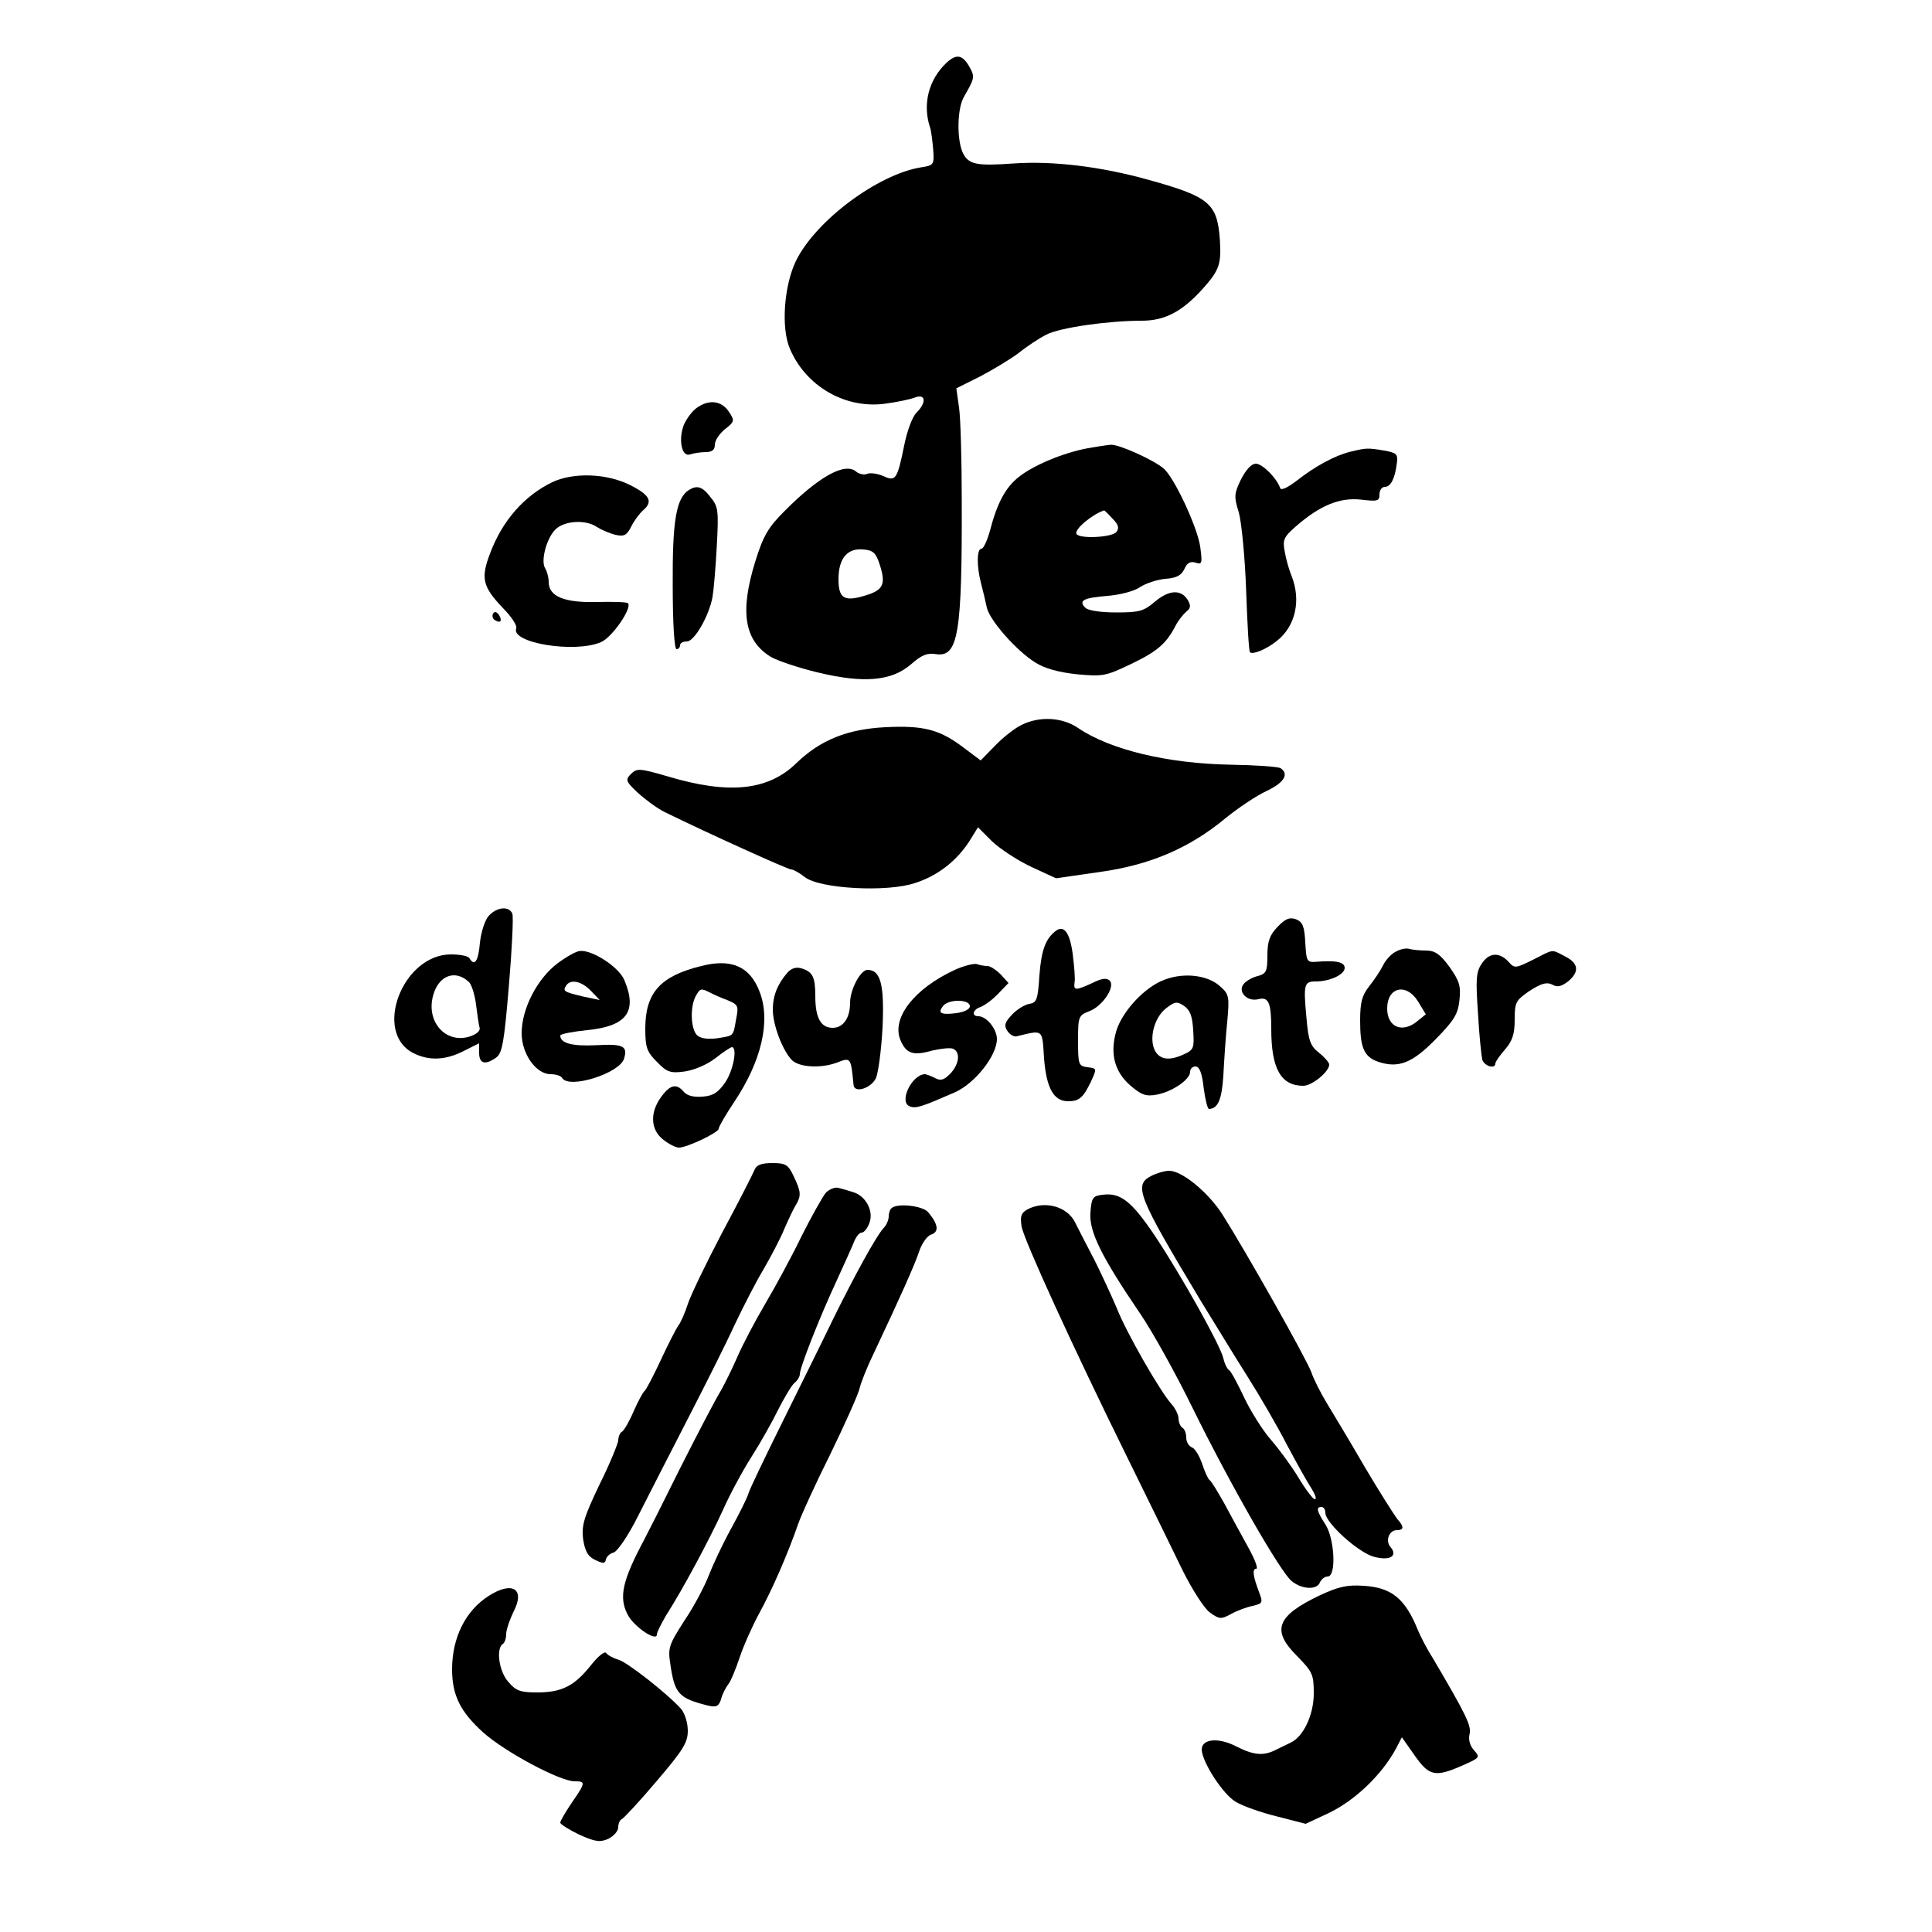 <?xml version="1.0" standalone="no"?>
<!DOCTYPE svg PUBLIC "-//W3C//DTD SVG 20010904//EN"
 "http://www.w3.org/TR/2001/REC-SVG-20010904/DTD/svg10.dtd">
<svg version="1.0" xmlns="http://www.w3.org/2000/svg"
 width="500pt" height="500pt" viewBox="0 0 500 500"
 preserveAspectRatio="xMidYMid meet">

<g transform="translate(0,500) scale(0.1,-0.1)"
fill="#000000" stroke="none">
<path d="M2450 4838 c-47 -44 -63 -108 -43 -168 3 -8 6 -34 8 -56 3 -40 2 -42
-31 -47 -112 -18 -273 -138 -324 -242 -31 -64 -39 -173 -16 -227 41 -97 142
-156 245 -143 30 4 65 11 78 16 29 11 32 -12 4 -40 -10 -10 -24 -48 -31 -84
-18 -88 -22 -94 -54 -79 -14 6 -33 9 -41 6 -8 -4 -22 -1 -30 6 -29 24 -97 -14
-186 -104 -40 -40 -54 -63 -74 -128 -41 -131 -29 -206 40 -248 17 -10 71 -28
120 -40 120 -29 192 -23 243 21 27 24 42 30 65 26 57 -8 67 54 66 398 0 105
-3 213 -7 240 l-7 50 62 31 c34 18 79 45 100 61 21 17 53 38 71 47 34 18 160
36 247 36 59 0 104 23 158 83 43 48 48 64 44 127 -7 94 -27 111 -186 155 -122
34 -246 49 -347 42 -98 -7 -118 -3 -133 29 -15 35 -14 114 4 144 27 47 28 51
15 75 -18 33 -34 37 -60 13z m-173 -1300 c16 -50 9 -65 -37 -79 -55 -17 -70
-8 -70 42 0 54 23 81 64 77 26 -2 33 -9 43 -40z"/>
<path d="M1804 3945 c-12 -8 -27 -28 -34 -44 -15 -38 -6 -85 16 -77 9 3 27 6
40 6 17 0 24 6 24 19 0 11 12 29 26 40 25 20 26 22 10 46 -19 28 -51 32 -82
10z"/>
<path d="M2815 3840 c-64 -12 -140 -44 -178 -74 -35 -28 -56 -66 -76 -143 -7
-24 -16 -43 -21 -43 -12 0 -13 -44 -1 -90 5 -19 12 -48 15 -63 8 -33 76 -111
126 -142 24 -15 60 -25 107 -30 67 -6 74 -5 139 26 69 33 92 53 116 99 7 14
20 30 28 37 12 9 12 16 4 30 -17 28 -48 27 -85 -4 -29 -25 -41 -28 -100 -28
-41 0 -73 5 -80 12 -19 19 -5 26 59 31 32 3 68 12 83 23 14 9 43 19 65 21 29
2 41 9 49 25 7 16 15 21 29 17 17 -6 18 -2 12 42 -8 52 -68 180 -95 202 -28
23 -115 62 -136 61 -11 -1 -38 -5 -60 -9z m64 -182 c16 -16 18 -25 10 -35 -12
-14 -95 -18 -103 -5 -7 11 39 50 71 61 1 1 11 -9 22 -21z"/>
<path d="M3495 3831 c-41 -10 -92 -38 -139 -75 -25 -19 -41 -26 -43 -19 -9 26
-46 63 -63 63 -11 0 -25 -15 -38 -40 -18 -37 -19 -45 -6 -86 7 -25 16 -116 19
-202 3 -86 7 -158 10 -160 7 -7 43 8 69 29 49 38 64 106 38 170 -6 15 -14 42
-17 61 -6 31 -3 38 29 66 62 54 113 75 168 69 43 -5 48 -4 48 13 0 11 6 20 14
20 15 0 26 21 31 61 3 24 0 27 -33 33 -42 7 -46 7 -87 -3z"/>
<path d="M1429 3752 c-72 -35 -129 -99 -161 -185 -24 -63 -19 -85 32 -139 23
-23 39 -47 36 -54 -15 -38 151 -65 219 -36 29 12 82 89 70 101 -3 3 -40 4 -81
3 -83 -2 -124 14 -124 52 0 11 -4 27 -9 35 -13 20 5 84 30 104 25 20 77 22
104 3 11 -7 32 -16 47 -20 23 -5 30 -2 42 22 8 16 22 34 30 41 27 23 18 40
-34 66 -60 30 -146 33 -201 7z"/>
<path d="M1783 3732 c-33 -21 -43 -79 -42 -246 0 -97 4 -166 10 -166 5 0 9 5
9 10 0 6 8 10 18 10 19 0 57 66 66 115 3 17 8 75 11 131 5 92 4 103 -16 127
-21 28 -35 32 -56 19z"/>
<path d="M1276 3412 c-3 -6 -1 -14 5 -17 14 -9 20 -2 10 14 -6 8 -11 9 -15 3z"/>
<path d="M2644 3124 c-17 -8 -48 -32 -69 -54 l-37 -38 -44 33 c-62 47 -103 58
-203 53 -98 -5 -168 -33 -230 -93 -73 -71 -174 -82 -334 -34 -72 21 -79 21
-94 6 -15 -15 -14 -19 18 -49 20 -18 51 -41 70 -50 112 -55 318 -148 326 -148
6 0 22 -9 36 -20 38 -30 213 -40 286 -15 59 19 109 59 141 110 l21 34 36 -36
c20 -19 65 -49 101 -66 l65 -30 111 16 c132 18 234 62 327 139 33 27 81 59
107 71 45 21 59 44 36 59 -7 4 -65 8 -130 9 -161 3 -310 38 -394 95 -41 28
-100 31 -146 8z"/>
<path d="M1265 2630 c-10 -11 -20 -42 -23 -70 -4 -48 -14 -62 -27 -40 -3 6
-25 10 -48 10 -125 0 -202 -201 -98 -255 41 -21 84 -19 131 5 l40 20 0 -25 c0
-28 16 -32 44 -12 16 11 21 42 33 186 8 94 12 178 9 186 -8 21 -40 18 -61 -5z
m-51 -172 c7 -7 15 -34 18 -58 3 -25 7 -51 9 -59 3 -9 -8 -18 -27 -24 -61 -18
-112 39 -93 107 14 52 58 68 93 34z"/>
<path d="M3306 2601 c-20 -21 -26 -37 -26 -74 0 -41 -3 -47 -25 -53 -13 -3
-29 -12 -36 -20 -17 -20 8 -47 37 -40 27 7 34 -8 34 -77 0 -103 25 -147 83
-147 22 0 67 36 67 55 0 5 -12 19 -26 30 -23 18 -28 32 -33 92 -8 86 -6 93 24
93 37 0 75 18 75 35 0 15 -21 20 -72 16 -26 -2 -27 0 -30 50 -2 42 -7 53 -24
60 -17 6 -28 1 -48 -20z"/>
<path d="M2734 2592 c-28 -20 -39 -51 -44 -116 -4 -63 -7 -71 -26 -74 -12 -2
-32 -14 -45 -28 -19 -20 -21 -28 -12 -42 6 -9 17 -16 24 -14 70 17 66 20 71
-57 6 -77 25 -111 62 -111 29 0 39 9 59 50 16 35 16 35 -8 38 -24 3 -25 7 -25
69 0 62 1 65 29 76 35 13 68 64 53 79 -8 8 -21 6 -45 -6 -44 -20 -49 -20 -46
2 2 9 -1 42 -5 74 -7 53 -22 74 -42 60z"/>
<path d="M3614 2538 c-12 -5 -28 -22 -35 -37 -7 -14 -24 -39 -36 -54 -18 -23
-23 -41 -23 -88 0 -71 10 -94 47 -107 52 -17 87 -4 148 58 48 49 58 65 62 101
4 38 0 50 -26 87 -24 33 -38 42 -60 42 -16 0 -35 2 -43 4 -7 3 -23 0 -34 -6z
m56 -130 l20 -33 -21 -17 c-39 -33 -79 -17 -79 32 0 56 50 67 80 18z"/>
<path d="M1443 2507 c-53 -40 -93 -118 -93 -181 0 -53 37 -106 75 -106 13 0
27 -4 30 -10 18 -29 148 12 160 50 10 33 -2 39 -72 35 -62 -3 -93 5 -93 25 0
4 31 10 69 14 103 10 131 48 97 129 -13 33 -81 78 -114 76 -10 0 -36 -15 -59
-32z m86 -71 l23 -24 -43 9 c-50 12 -53 14 -44 28 11 18 40 12 64 -13z"/>
<path d="M3967 2516 c-45 -22 -47 -23 -63 -5 -24 26 -51 24 -70 -6 -14 -21
-15 -41 -9 -127 3 -57 9 -111 11 -120 5 -17 34 -26 34 -10 0 4 11 20 25 36 19
22 25 40 25 77 0 46 3 50 39 75 30 19 44 23 58 16 13 -8 24 -5 41 8 30 25 28
47 -8 65 -36 19 -28 19 -83 -9z"/>
<path d="M1815 2500 c-106 -26 -145 -69 -145 -162 0 -49 4 -60 30 -86 26 -27
35 -30 72 -25 26 4 58 18 79 34 20 16 40 29 43 29 15 0 4 -60 -17 -91 -18 -26
-31 -35 -58 -37 -23 -2 -40 2 -49 12 -19 23 -36 19 -59 -13 -30 -41 -27 -85 5
-110 15 -12 33 -21 41 -21 21 0 103 39 103 49 0 5 18 36 40 69 71 106 95 210
66 285 -25 66 -73 87 -151 67z m23 -69 c9 -5 30 -14 46 -20 26 -11 28 -14 21
-49 -8 -45 -5 -42 -49 -49 -22 -3 -42 -1 -51 7 -17 14 -20 72 -5 101 12 22 14
22 38 10z"/>
<path d="M2471 2490 c-104 -48 -164 -124 -141 -181 15 -36 33 -42 82 -28 22 5
46 8 54 5 20 -8 17 -39 -6 -64 -17 -17 -25 -20 -40 -12 -10 5 -22 10 -27 10
-34 -2 -67 -72 -39 -83 16 -7 32 -1 117 36 52 23 109 95 109 138 0 26 -27 59
-48 59 -19 0 -14 18 6 24 10 4 31 19 45 34 l27 28 -20 22 c-12 12 -27 22 -35
22 -7 0 -19 2 -27 5 -7 2 -33 -4 -57 -15z m39 -94 c0 -8 -14 -15 -35 -18 -41
-5 -49 0 -34 19 15 18 69 17 69 -1z"/>
<path d="M2038 2483 c-26 -30 -38 -60 -38 -96 0 -38 24 -103 48 -129 17 -20
75 -24 118 -8 36 14 36 14 43 -58 2 -22 45 -9 58 18 6 14 14 73 17 131 5 111
-5 149 -39 149 -18 0 -45 -51 -45 -85 0 -40 -18 -65 -45 -65 -31 0 -45 26 -45
82 0 50 -7 63 -36 72 -14 4 -26 0 -36 -11z"/>
<path d="M3015 2465 c-51 -18 -110 -81 -126 -133 -17 -58 -5 -105 36 -141 29
-25 41 -29 68 -24 40 7 87 39 87 59 0 8 6 14 14 14 10 0 17 -17 21 -55 4 -30
10 -55 14 -55 23 1 33 24 37 86 2 38 6 101 10 139 6 65 5 72 -18 92 -31 29
-92 37 -143 18z m73 -132 c3 -45 1 -50 -23 -61 -38 -18 -63 -15 -76 9 -16 31
-2 85 28 109 23 18 29 19 47 7 16 -11 22 -27 24 -64z"/>
<path d="M1953 1973 c-4 -10 -41 -83 -84 -163 -42 -80 -82 -163 -89 -185 -7
-22 -18 -47 -24 -55 -6 -8 -27 -49 -46 -90 -19 -41 -38 -77 -42 -80 -4 -3 -17
-27 -28 -52 -11 -26 -25 -50 -30 -53 -6 -3 -10 -14 -10 -23 -1 -9 -22 -61 -49
-115 -40 -84 -46 -104 -42 -140 5 -31 12 -45 31 -54 21 -10 26 -10 28 1 2 8
11 16 20 18 10 3 38 44 63 94 25 49 83 163 130 254 47 91 102 201 122 245 21
44 53 107 73 140 19 33 44 80 54 105 11 25 24 53 30 62 14 24 13 34 -6 74 -14
30 -21 34 -55 34 -29 0 -41 -5 -46 -17z"/>
<path d="M2980 1957 c-47 -24 -36 -51 126 -321 34 -55 88 -144 121 -196 33
-52 80 -133 104 -180 25 -47 53 -97 63 -112 10 -16 14 -28 9 -28 -5 0 -24 25
-42 55 -18 30 -51 75 -72 99 -21 24 -52 73 -69 109 -17 36 -34 68 -39 71 -5 3
-12 17 -15 31 -9 36 -109 214 -176 315 -61 91 -90 114 -136 108 -26 -3 -29 -7
-32 -46 -4 -49 29 -115 129 -262 32 -47 93 -157 136 -245 98 -199 227 -424
256 -447 27 -22 66 -23 73 -3 4 8 12 15 20 15 23 0 18 98 -6 135 -22 34 -25
45 -10 45 6 0 10 -7 10 -15 0 -26 85 -103 126 -114 41 -11 63 2 42 26 -13 16
-3 43 17 43 19 0 19 9 1 29 -7 9 -46 70 -85 136 -38 66 -83 140 -98 165 -15
25 -33 60 -39 78 -12 34 -169 312 -231 410 -37 57 -104 112 -137 112 -12 0
-32 -6 -46 -13z"/>
<path d="M2137 1913 c-8 -10 -37 -61 -63 -113 -25 -52 -68 -131 -94 -175 -26
-44 -58 -105 -71 -135 -13 -30 -33 -71 -44 -90 -12 -19 -59 -109 -105 -200
-45 -91 -87 -174 -93 -185 -56 -105 -66 -148 -43 -193 16 -32 76 -72 76 -52 0
6 11 27 23 48 46 72 113 198 147 272 18 41 52 104 75 140 23 36 54 91 69 122
16 31 34 62 42 69 8 6 14 17 14 23 0 17 52 149 95 241 20 44 41 90 46 103 5
12 13 22 19 22 6 0 15 11 20 25 12 31 -10 71 -43 80 -12 4 -29 9 -38 11 -9 2
-23 -4 -32 -13z"/>
<path d="M2307 1873 c-4 -3 -7 -13 -7 -21 0 -9 -6 -23 -14 -31 -19 -21 -75
-123 -133 -241 -25 -52 -83 -169 -128 -260 -45 -91 -85 -174 -88 -185 -3 -11
-24 -53 -46 -93 -22 -40 -47 -94 -57 -120 -10 -26 -37 -78 -62 -115 -41 -64
-44 -71 -37 -115 11 -76 22 -87 97 -106 22 -5 28 -2 34 16 3 13 12 30 18 38 7
8 20 40 30 70 10 30 33 82 51 115 33 60 74 154 101 232 8 23 45 104 83 180 37
76 71 152 75 168 4 17 20 57 36 90 68 144 108 233 119 267 7 21 21 40 31 43
21 7 18 27 -8 58 -15 17 -81 24 -95 10z"/>
<path d="M2657 1869 c-15 -9 -17 -18 -13 -44 8 -38 130 -306 275 -600 54 -110
118 -240 142 -290 25 -50 56 -98 70 -108 25 -18 29 -18 55 -4 16 9 41 18 56
21 25 6 27 8 17 34 -16 42 -19 62 -8 62 6 0 -4 26 -22 58 -17 31 -45 82 -61
112 -17 30 -33 57 -38 60 -4 3 -12 21 -19 42 -7 20 -18 39 -26 42 -8 3 -15 14
-15 25 0 11 -4 23 -10 26 -5 3 -10 14 -10 24 0 9 -8 26 -18 37 -29 32 -117
185 -142 249 -14 33 -40 89 -58 125 -19 36 -41 79 -50 97 -21 42 -81 57 -125
32z"/>
<path d="M3415 871 c-111 -53 -125 -90 -59 -156 41 -42 44 -48 44 -98 0 -55
-27 -112 -60 -127 -8 -4 -25 -12 -37 -18 -33 -17 -58 -15 -105 9 -45 23 -88
19 -88 -9 1 -32 55 -116 88 -135 18 -11 66 -28 107 -38 l74 -19 58 27 c70 33
140 101 176 168 l15 29 33 -47 c38 -54 53 -57 124 -26 45 20 46 21 30 39 -11
12 -15 28 -12 41 6 22 -8 50 -95 198 -16 25 -32 57 -38 71 -33 83 -69 112
-142 116 -42 3 -66 -3 -113 -25z"/>
<path d="M1265 870 c-60 -38 -95 -108 -95 -190 0 -67 21 -110 81 -164 56 -50
198 -126 236 -126 29 0 29 -3 -7 -55 -16 -24 -30 -47 -30 -52 0 -4 22 -18 49
-31 42 -19 54 -20 75 -11 14 7 26 20 26 30 0 9 4 19 9 21 5 2 46 46 90 98 69
81 81 100 81 131 0 21 -8 45 -17 56 -36 40 -139 121 -163 128 -14 4 -28 12
-31 17 -4 6 -22 -9 -40 -32 -43 -54 -76 -70 -139 -70 -43 0 -55 4 -75 28 -24
27 -32 87 -13 98 4 3 8 14 8 25 0 11 9 37 19 58 31 59 -3 80 -64 41z"/>
</g>
</svg>
